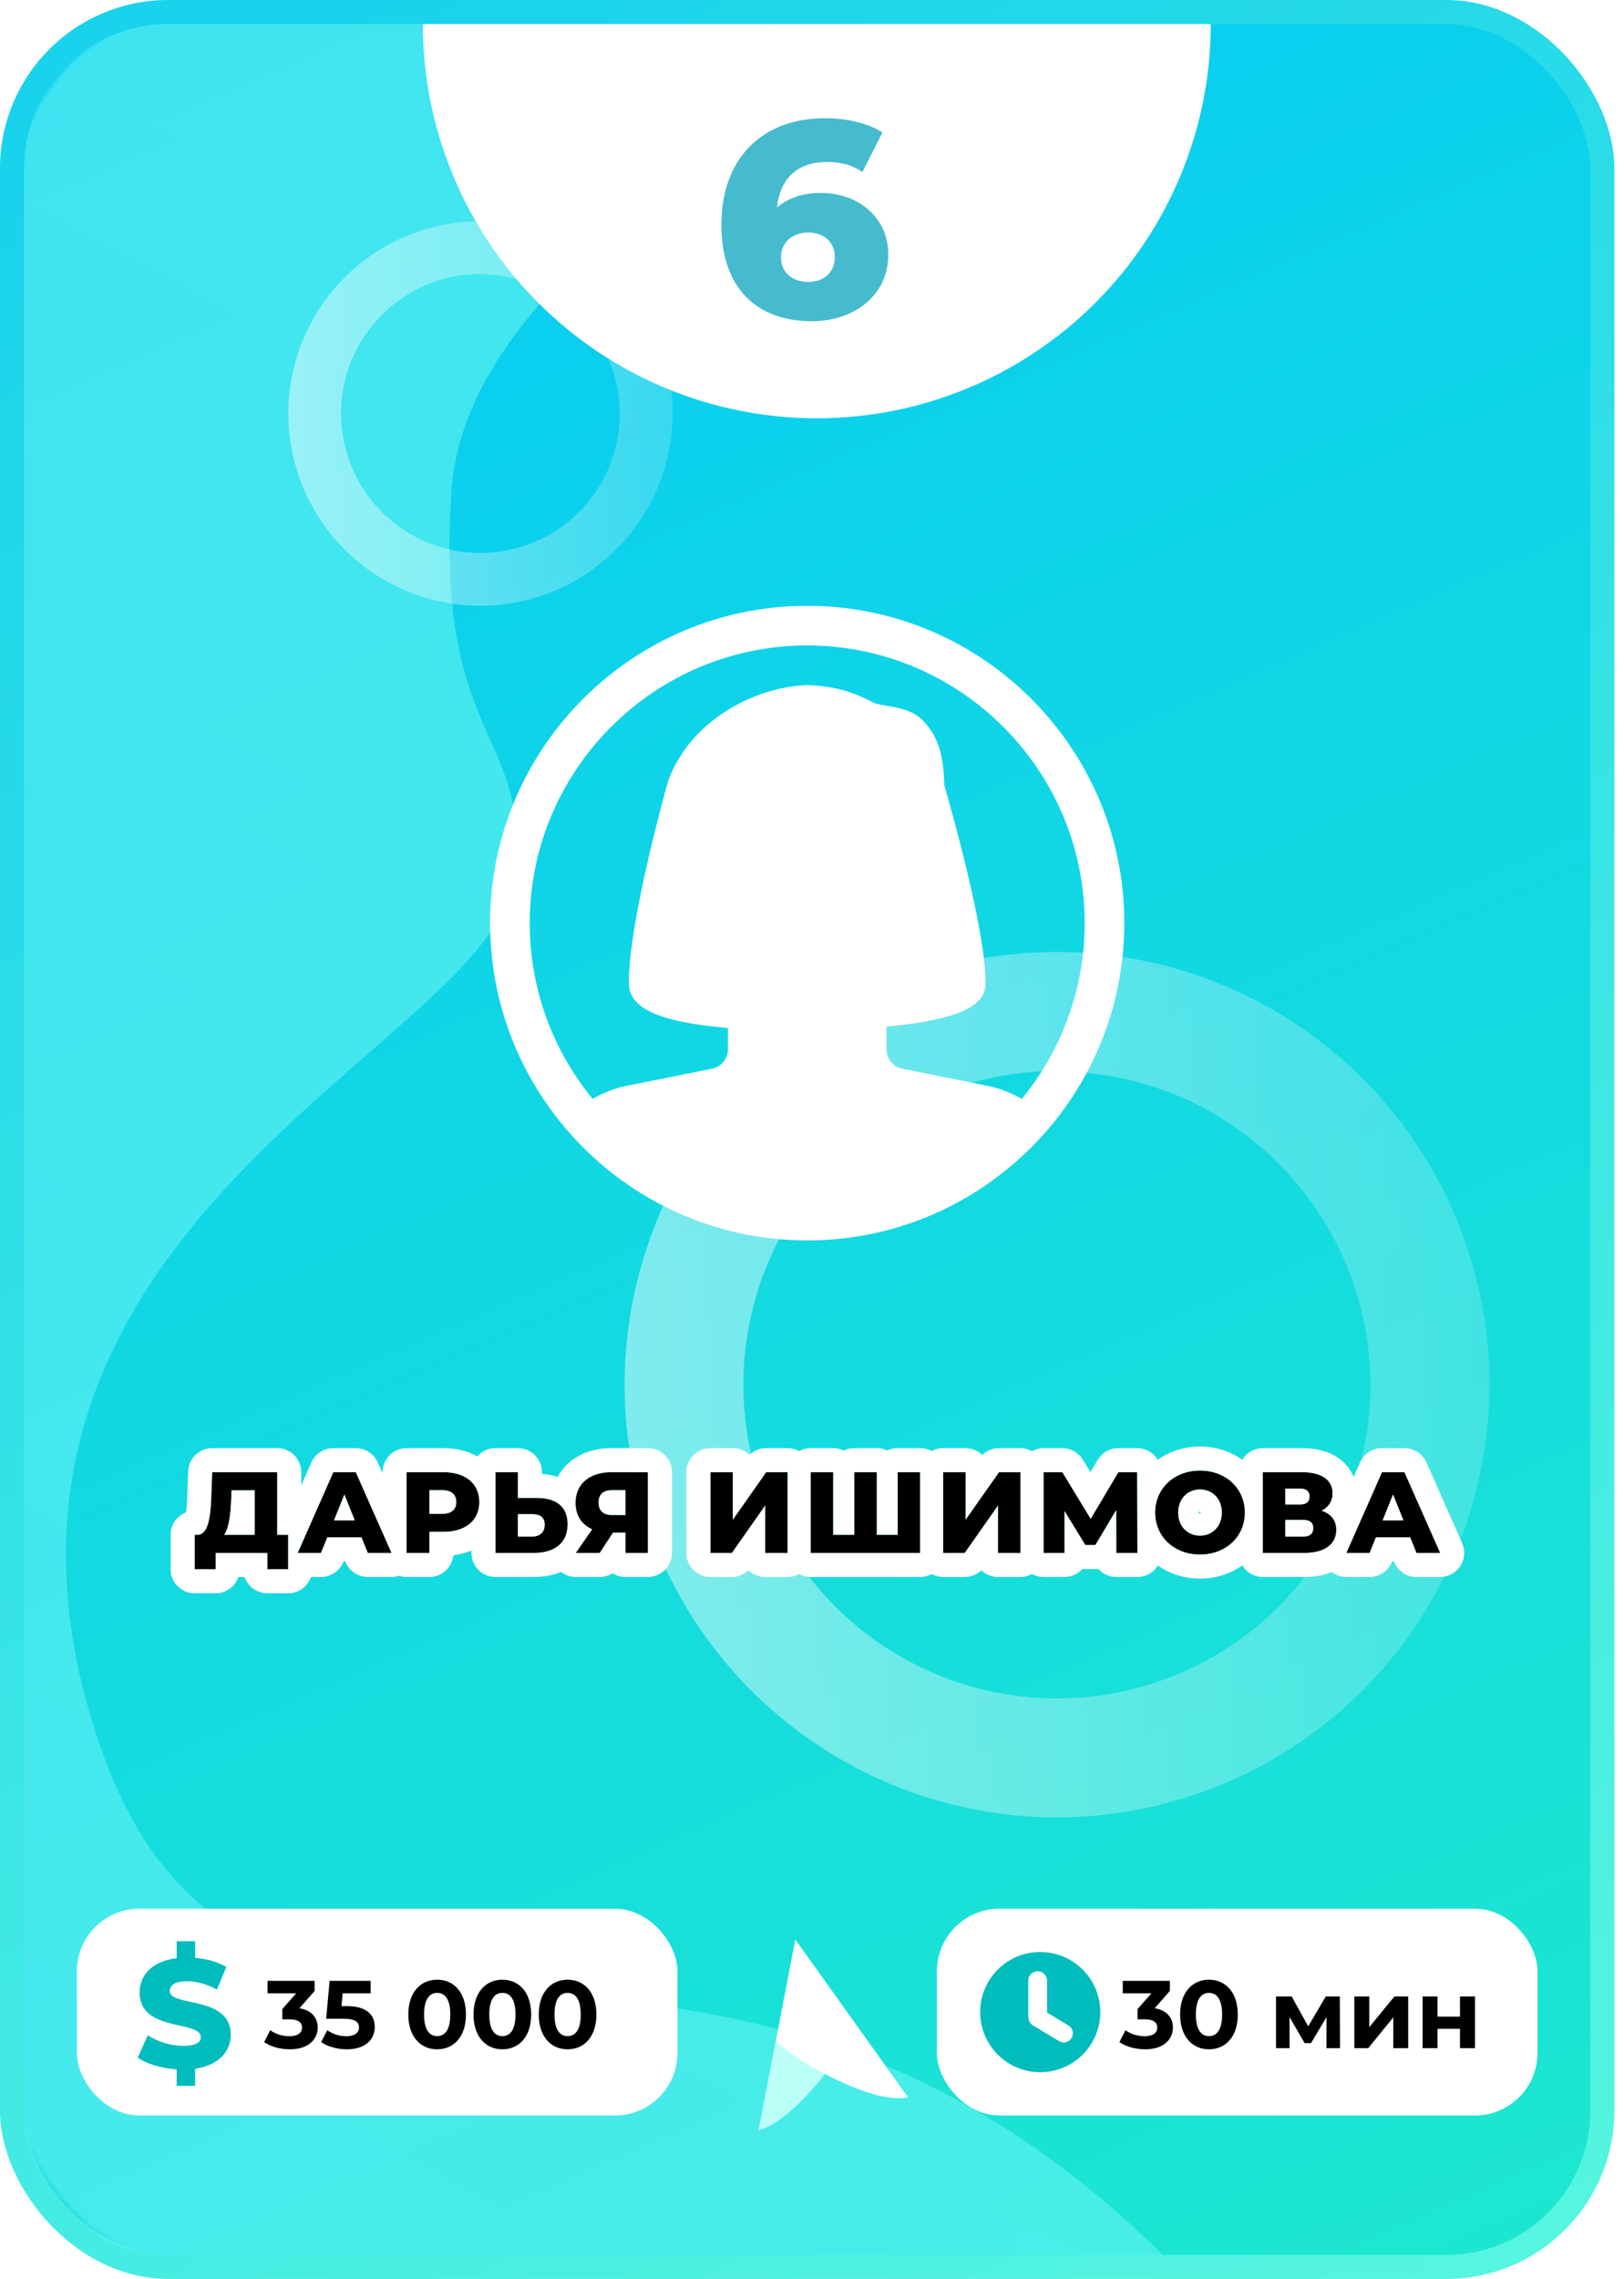 <svg width="338" height="474" viewBox="0 0 338 474" fill="none" xmlns="http://www.w3.org/2000/svg">
<rect x="2.5" y="2.5" width="331" height="469" rx="32.5" fill="url(#paint0_linear)" stroke="url(#paint1_linear)" stroke-width="5"/>
<mask id="mask0" mask-type="alpha" maskUnits="userSpaceOnUse" x="2" y="0" width="336" height="474">
<rect x="4.5" y="2.5" width="331" height="469" rx="41.5" fill="url(#paint2_linear)" stroke="url(#paint3_linear)" stroke-width="5"/>
</mask>
<g mask="url(#mask0)">
<path d="M198.89 5.009C198.89 5.009 97.821 47.095 93.989 101.845C90.157 156.595 112.775 152.615 106.069 185.086C99.363 217.557 -10.912 255.616 18.786 356.766C48.484 457.916 142.368 370.584 242 469H35C18.431 469 5 455.569 5 439V35.001C5 18.432 18.432 5.001 35.001 5.001L198.89 5.009Z" fill="url(#paint4_linear)" fill-opacity="0.5"/>
</g>
<path opacity="0.46" d="M219.887 378C202.092 377.978 184.702 372.68 169.917 362.777C155.131 352.875 143.613 338.811 136.819 322.363C130.024 305.916 128.258 287.824 131.743 270.373C135.229 252.922 143.809 236.896 156.4 224.321C168.992 211.745 185.028 203.185 202.483 199.721C219.939 196.258 238.029 198.046 254.468 204.862C270.906 211.677 284.956 223.212 294.84 238.01C304.724 252.808 310 270.204 310 288C309.958 311.876 300.447 334.761 283.553 351.633C266.66 368.506 243.763 377.988 219.887 378ZM219.887 222.747C206.985 222.764 194.378 226.607 183.659 233.788C172.94 240.969 164.59 251.166 159.665 263.091C154.74 275.016 153.461 288.134 155.989 300.786C158.517 313.438 164.739 325.056 173.868 334.173C182.998 343.29 194.625 349.496 207.28 352.006C219.936 354.517 233.051 353.219 244.97 348.278C256.888 343.336 267.074 334.972 274.24 324.243C281.406 313.515 285.231 300.902 285.231 288C285.177 270.703 278.27 254.132 266.022 241.918C253.774 229.704 237.184 222.843 219.887 222.837V222.747Z" fill="url(#paint5_linear)"/>
<path opacity="0.46" d="M99.95 126C92.041 125.99 84.312 123.636 77.741 119.234C71.169 114.833 66.05 108.583 63.031 101.273C60.011 93.963 59.226 85.922 60.775 78.166C62.324 70.41 66.137 63.287 71.734 57.698C77.33 52.109 84.457 48.304 92.215 46.765C99.973 45.226 108.013 46.021 115.319 49.05C122.625 52.079 128.869 57.206 133.262 63.782C137.655 70.359 140 78.091 140 86C139.981 96.612 135.754 106.783 128.246 114.281C120.738 121.78 110.561 125.995 99.95 126ZM99.95 56.998C94.216 57.006 88.612 58.714 83.848 61.906C79.084 65.097 75.374 69.629 73.185 74.929C70.996 80.229 70.427 86.059 71.551 91.683C72.674 97.306 75.439 102.469 79.497 106.521C83.555 110.573 88.722 113.331 94.347 114.447C99.972 115.563 105.801 114.986 111.098 112.79C116.395 110.594 120.922 106.877 124.107 102.108C127.292 97.34 128.991 91.734 128.991 86C128.968 78.312 125.898 70.948 120.454 65.519C115.011 60.091 107.637 57.041 99.95 57.039V56.998Z" fill="url(#paint6_linear)"/>
<path d="M57.696 319.232V306.2H44.16L43.968 311.384C43.8 315.872 43.248 319.184 41.112 319.232H40.512V326.384H44.88V323H55.632V326.384H59.976V319.232H57.696ZM48.12 311.792L48.192 309.968H53.016V319.232H46.656C47.64 317.816 48 315.08 48.12 311.792Z" fill="black"/>
<path d="M76.548 323H81.492L74.052 306.2H69.372L61.956 323H66.804L68.124 319.736H75.228L76.548 323ZM69.516 316.232L71.676 310.856L73.836 316.232H69.516Z" fill="black"/>
<path d="M92.297 306.2H84.617V323H89.369V318.608H92.297C96.881 318.608 99.761 316.232 99.761 312.416C99.761 308.576 96.881 306.2 92.297 306.2ZM92.009 314.864H89.369V309.944H92.009C93.977 309.944 94.961 310.856 94.961 312.416C94.961 313.952 93.977 314.864 92.009 314.864Z" fill="black"/>
<path d="M111.682 311.552H107.794V306.2H103.114V323H111.058C115.426 323 118.138 320.96 118.138 317.024C118.138 313.352 115.762 311.552 111.682 311.552ZM110.746 319.592H107.794V314.936H110.746C112.354 314.936 113.362 315.536 113.362 317.12C113.362 318.704 112.33 319.592 110.746 319.592Z" fill="black"/>
<path d="M127.295 306.2C122.687 306.2 119.783 308.624 119.783 312.584C119.783 315.2 121.031 317.096 123.239 318.08L119.831 323H124.823L127.583 318.776H130.175V323H134.855V306.2H127.295ZM127.391 309.944H130.175V315.104H127.343C125.543 315.104 124.583 314.192 124.583 312.512C124.583 310.808 125.543 309.944 127.391 309.944Z" fill="black"/>
<path d="M147.847 323H152.335L159.247 313.16V323H163.927V306.2H159.463L152.527 316.064V306.2H147.847V323Z" fill="black"/>
<path d="M186.83 306.2V319.232H182.486V306.2H177.806V319.232H173.414V306.2H168.734V323H191.51V306.2H186.83Z" fill="black"/>
<path d="M196.302 323H200.79L207.702 313.16V323H212.382V306.2H207.918L200.982 316.064V306.2H196.302V323Z" fill="black"/>
<path d="M236.725 323L236.677 306.2H232.765L227.005 315.896L221.101 306.2H217.189V323H221.557V314.288L225.877 321.344H227.989L232.309 314.096L232.333 323H236.725Z" fill="black"/>
<path d="M249.754 323.336C255.13 323.336 259.09 319.64 259.09 314.6C259.09 309.56 255.13 305.864 249.754 305.864C244.378 305.864 240.418 309.56 240.418 314.6C240.418 319.64 244.378 323.336 249.754 323.336ZM249.754 319.4C247.21 319.4 245.218 317.504 245.218 314.6C245.218 311.696 247.21 309.8 249.754 309.8C252.298 309.8 254.29 311.696 254.29 314.6C254.29 317.504 252.298 319.4 249.754 319.4Z" fill="black"/>
<path d="M275.071 314.216C276.511 313.496 277.351 312.224 277.351 310.568C277.351 307.784 274.999 306.2 270.991 306.2H262.831V323H271.447C275.767 323 278.119 321.152 278.119 318.2C278.119 316.184 277.015 314.84 275.071 314.216ZM267.511 309.608H270.535C271.879 309.608 272.551 310.184 272.551 311.264C272.551 312.368 271.879 312.92 270.535 312.92H267.511V309.608ZM271.255 319.592H267.511V316.136H271.255C272.623 316.136 273.319 316.688 273.319 317.84C273.319 318.992 272.623 319.592 271.255 319.592Z" fill="black"/>
<path d="M294.803 323H299.747L292.307 306.2H287.627L280.211 323H285.059L286.379 319.736H293.483L294.803 323ZM287.771 316.232L289.931 310.856L292.091 316.232H287.771Z" fill="black"/>
<path fill-rule="evenodd" clip-rule="evenodd" d="M53.016 319.232V309.968H48.192L48.12 311.792C48.096 312.45 48.062 313.086 48.016 313.694C48.002 313.876 47.987 314.055 47.971 314.232C47.835 315.709 47.614 316.997 47.26 318C47.091 318.479 46.891 318.893 46.656 319.232H53.016ZM44.88 326.384H40.512V319.232H41.112C41.306 319.228 41.488 319.196 41.657 319.139C41.685 319.13 41.712 319.12 41.74 319.109C41.983 319.013 42.2 318.862 42.395 318.661C42.782 318.259 43.076 317.659 43.3 316.9C43.694 315.564 43.872 313.738 43.958 311.64C43.958 311.636 43.958 311.632 43.959 311.628C43.962 311.547 43.965 311.466 43.968 311.384L44.16 306.2H57.696V319.232H59.976V326.384H55.632V323H44.88V326.384ZM50.899 328H49.613C48.941 329.968 47.076 331.384 44.88 331.384H40.512C37.751 331.384 35.512 329.145 35.512 326.384V319.232C35.512 317.111 36.833 315.298 38.697 314.572C38.727 314.381 38.756 314.165 38.784 313.924C38.873 313.159 38.932 312.252 38.971 311.199C38.971 311.199 38.971 311.198 38.972 311.198C38.972 311.198 38.971 311.198 38.972 311.198L39.163 306.015C39.263 303.327 41.471 301.2 44.16 301.2H57.696C60.458 301.2 62.696 303.439 62.696 306.2V308.942L64.798 304.181C65.597 302.369 67.391 301.2 69.372 301.2H74.052C76.03 301.2 77.823 302.366 78.624 304.175L79.617 306.419V306.2C79.617 303.439 81.856 301.2 84.617 301.2H92.297C94.757 301.2 97.219 301.704 99.344 302.916C100.26 301.864 101.61 301.2 103.114 301.2H107.794C110.555 301.2 112.794 303.439 112.794 306.2V306.587C113.887 306.656 115.003 306.834 116.086 307.172C116.7 306.021 117.531 304.978 118.582 304.089C121.023 302.025 124.16 301.2 127.295 301.2H134.855C137.616 301.2 139.855 303.439 139.855 306.2V323C139.855 325.761 137.616 328 134.855 328H130.175C129.19 328 128.272 327.715 127.498 327.224C126.709 327.723 125.785 328 124.823 328H119.831C118.696 328 117.619 327.616 116.756 326.943C114.937 327.71 112.961 328 111.058 328H103.114C100.353 328 98.114 325.761 98.114 323V322.502C96.919 323.01 95.646 323.328 94.346 323.486C94.101 326.02 91.966 328 89.369 328H84.617C84.071 328 83.545 327.912 83.052 327.75C82.555 327.914 82.029 328 81.492 328H76.548C74.51 328 72.677 326.764 71.913 324.875L71.857 324.736H71.495L71.439 324.875C70.675 326.764 68.841 328 66.804 328H64.709C64.037 329.968 62.172 331.384 59.976 331.384H55.632C53.436 331.384 51.571 329.968 50.899 328ZM81.492 323L74.052 306.2H69.372L61.956 323H66.804L68.124 319.736H75.228L76.548 323H81.492ZM71.676 310.856L69.516 316.232H73.836L71.676 310.856ZM89.369 323V318.608H92.297C94.815 318.608 96.819 317.891 98.114 316.612C99.176 315.563 99.761 314.136 99.761 312.416C99.761 310.685 99.176 309.252 98.114 308.2C96.819 306.917 94.815 306.2 92.297 306.2H84.617V323H89.369ZM89.369 314.864H92.009C92.108 314.864 92.204 314.862 92.297 314.857C93.236 314.812 93.927 314.54 94.369 314.078C94.764 313.667 94.961 313.104 94.961 312.416C94.961 311.717 94.764 311.149 94.369 310.734C93.927 310.268 93.236 309.996 92.297 309.951C92.204 309.946 92.108 309.944 92.009 309.944H89.369V314.864ZM103.114 323H111.058C112.534 323 113.822 322.767 114.879 322.306C115.658 321.967 116.313 321.504 116.826 320.919C117.079 320.631 117.297 320.314 117.479 319.968C117.898 319.171 118.125 318.221 118.137 317.12C118.138 317.088 118.138 317.056 118.138 317.024C118.138 316.905 118.136 316.788 118.131 316.673C118.049 314.785 117.302 313.426 115.99 312.584C115.633 312.355 115.234 312.164 114.795 312.011C113.913 311.705 112.87 311.552 111.682 311.552H107.794V306.2H103.114V323ZM107.794 319.592H110.746C110.853 319.592 110.957 319.588 111.058 319.58C111.795 319.522 112.392 319.255 112.794 318.801C113.159 318.389 113.362 317.823 113.362 317.12C113.362 317.088 113.362 317.056 113.361 317.024C113.343 316.365 113.144 315.884 112.794 315.551C112.514 315.285 112.138 315.113 111.682 315.02C111.399 314.963 111.086 314.936 110.746 314.936H107.794V319.592ZM130.175 323H134.855V306.2H127.295C123.919 306.2 121.458 307.501 120.383 309.753C119.999 310.557 119.792 311.482 119.783 312.512C119.783 312.536 119.783 312.56 119.783 312.584C119.783 314.296 120.317 315.699 121.305 316.741C121.397 316.838 121.494 316.933 121.595 317.024C121.831 317.239 122.09 317.436 122.369 317.614C122.588 317.754 122.821 317.883 123.065 318C123.077 318.006 123.088 318.011 123.1 318.017C123.146 318.038 123.192 318.059 123.239 318.08L119.831 323H124.823L127.583 318.776H130.175V323ZM130.175 315.104V309.944H127.391C127.358 309.944 127.326 309.944 127.295 309.945C126.338 309.961 125.628 310.216 125.175 310.707C124.782 311.133 124.583 311.735 124.583 312.512C124.583 312.536 124.583 312.56 124.583 312.584C124.593 313.202 124.737 313.714 125.008 314.11C125.059 314.185 125.114 314.256 125.175 314.323C125.189 314.339 125.204 314.354 125.219 314.37C125.669 314.838 126.353 315.088 127.256 315.103C127.285 315.104 127.313 315.104 127.343 315.104H130.175ZM38.436 315.681C38.436 315.681 38.439 315.674 38.445 315.661C38.44 315.675 38.437 315.681 38.436 315.681ZM147.847 328C145.085 328 142.847 325.761 142.847 323V306.2C142.847 303.439 145.085 301.2 147.847 301.2H152.527C153.873 301.2 155.096 301.732 155.995 302.598C156.918 301.71 158.157 301.2 159.463 301.2H163.927C164.798 301.2 165.617 301.423 166.331 301.815C167.044 301.423 167.863 301.2 168.734 301.2H173.414C174.202 301.2 174.947 301.382 175.61 301.707C176.273 301.382 177.018 301.2 177.806 301.2H182.486C183.265 301.2 184.001 301.378 184.658 301.695C185.315 301.378 186.052 301.2 186.83 301.2H191.51C192.378 301.2 193.195 301.421 193.906 301.81C194.617 301.421 195.434 301.2 196.302 301.2H200.982C202.328 301.2 203.55 301.732 204.449 302.598C205.372 301.71 206.612 301.2 207.918 301.2H212.382C213.253 301.2 214.072 301.423 214.785 301.815C215.499 301.423 216.318 301.2 217.189 301.2H221.101C222.846 301.2 224.464 302.109 225.372 303.6L226.952 306.195L228.466 303.646C229.367 302.13 231.001 301.2 232.765 301.2H236.677C238.494 301.2 240.086 302.17 240.961 303.621C243.403 301.861 246.464 300.864 249.754 300.864C253.045 300.864 256.106 301.861 258.547 303.62C259.422 302.17 261.014 301.2 262.831 301.2H270.991C273.546 301.2 276.265 301.688 278.495 303.212C279.989 304.232 281.087 305.604 281.721 307.198L283.052 304.181C283.852 302.369 285.646 301.2 287.627 301.2H292.307C294.285 301.2 296.077 302.366 296.878 304.175L304.318 320.975C305.003 322.522 304.86 324.31 303.937 325.727C303.015 327.145 301.438 328 299.747 328H294.803C292.765 328 290.931 326.764 290.167 324.875L290.111 324.736H289.75L289.694 324.875C288.93 326.764 287.096 328 285.059 328H280.211C279.095 328 278.029 327.628 277.168 326.968C275.371 327.716 273.392 328 271.447 328H262.831C261.014 328 259.422 327.03 258.547 325.58C256.106 327.339 253.045 328.336 249.754 328.336C246.478 328.336 243.43 327.348 240.994 325.603C240.79 325.937 240.546 326.249 240.266 326.53C239.328 327.471 238.054 328 236.725 328H232.333C230.84 328 229.5 327.346 228.584 326.309C228.388 326.332 228.189 326.344 227.989 326.344H225.877C225.684 326.344 225.493 326.333 225.304 326.311C224.388 327.347 223.049 328 221.557 328H217.189C216.318 328 215.499 327.777 214.785 327.385C214.072 327.777 213.253 328 212.382 328H207.702C206.361 328 205.143 327.472 204.246 326.613C203.324 327.495 202.089 328 200.79 328H196.302C195.434 328 194.617 327.779 193.906 327.39C193.195 327.779 192.378 328 191.51 328H168.734C167.863 328 167.044 327.777 166.331 327.385C165.617 327.777 164.798 328 163.927 328H159.247C157.906 328 156.689 327.472 155.791 326.613C154.869 327.495 153.635 328 152.335 328H147.847ZM159.247 323H163.927V306.2H159.463L152.527 316.064V306.2H147.847V323H152.335L159.247 313.16V323ZM191.51 323V306.2H186.83V319.232H182.486V306.2H177.806V319.232H173.414V306.2H168.734V323H191.51ZM207.702 323H212.382V306.2H207.918L200.982 316.064V306.2H196.302V323H200.79L207.702 313.16V323ZM221.557 323V314.288L225.877 321.344H227.989L232.309 314.096L232.333 323H236.725V322.988L236.677 306.2H232.765L227.005 315.896L221.101 306.2H217.189V323H221.557ZM241.714 319.218C243.303 321.741 246.223 323.336 249.754 323.336C253.313 323.336 256.251 321.716 257.831 319.159C258.638 317.854 259.09 316.304 259.09 314.6C259.09 312.896 258.638 311.346 257.831 310.041C256.251 307.484 253.313 305.864 249.754 305.864C246.203 305.864 243.27 307.477 241.688 310.024C240.875 311.333 240.418 312.889 240.418 314.6C240.418 316.329 240.885 317.9 241.714 319.218ZM262.831 323H271.447C272.964 323 274.238 322.772 275.253 322.349C275.823 322.111 276.311 321.812 276.714 321.457C277.631 320.649 278.111 319.552 278.119 318.233C278.119 318.222 278.119 318.211 278.119 318.2C278.119 318.078 278.115 317.958 278.107 317.84C278.067 317.264 277.931 316.748 277.706 316.293C277.435 315.746 277.034 315.288 276.516 314.919C276.106 314.628 275.622 314.393 275.071 314.216C275.63 313.936 276.099 313.574 276.463 313.137C276.901 312.613 277.188 311.983 277.299 311.264C277.334 311.04 277.351 310.808 277.351 310.568C277.351 310.262 277.323 309.97 277.267 309.693C276.813 307.454 274.558 306.2 270.991 306.2H262.831V323ZM267.511 319.592H271.255C271.321 319.592 271.385 319.591 271.447 319.588C271.874 319.569 272.229 319.486 272.511 319.341C272.761 319.211 272.954 319.033 273.088 318.806C273.143 318.714 273.187 318.615 273.223 318.507C273.254 318.411 273.278 318.309 273.294 318.2C273.311 318.087 273.319 317.967 273.319 317.84C273.319 317.827 273.319 317.813 273.319 317.8C273.319 317.779 273.318 317.759 273.317 317.739C273.314 317.643 273.305 317.551 273.291 317.464C273.209 316.948 272.948 316.587 272.511 316.372C272.188 316.214 271.769 316.136 271.255 316.136H267.511V319.592ZM270.535 312.92C270.802 312.92 271.042 312.898 271.255 312.855C271.967 312.71 272.386 312.325 272.511 311.698C272.532 311.593 272.545 311.482 272.549 311.364C272.551 311.331 272.551 311.298 272.551 311.264C272.551 311.252 272.551 311.239 272.551 311.227C272.55 311.193 272.549 311.161 272.548 311.128C272.542 311.027 272.53 310.93 272.511 310.838C272.492 310.743 272.466 310.653 272.433 310.568C272.414 310.521 272.394 310.476 272.371 310.432C272.316 310.327 272.248 310.231 272.168 310.145C271.908 309.867 271.516 309.694 270.991 309.633C270.849 309.616 270.697 309.608 270.535 309.608H267.511V312.92H270.535ZM292.307 306.2H287.627L280.211 323H285.059L286.379 319.736H293.483L294.803 323H299.747L292.307 306.2ZM289.931 310.856L287.771 316.232H292.091L289.931 310.856ZM249.868 314.432C249.805 314.406 249.763 314.401 249.754 314.4C249.745 314.401 249.704 314.406 249.641 314.432C249.559 314.465 249.471 314.522 249.396 314.599C249.396 314.599 249.395 314.6 249.395 314.6C249.395 314.6 249.396 314.601 249.396 314.601C249.471 314.679 249.559 314.735 249.641 314.768C249.704 314.794 249.745 314.799 249.754 314.8C249.755 314.8 249.754 314.8 249.754 314.8M250.114 314.6C250.113 314.6 250.113 314.601 250.113 314.601C250.037 314.679 249.95 314.735 249.868 314.768C249.806 314.794 249.764 314.799 249.754 314.8M249.868 314.432C249.95 314.465 250.037 314.522 250.113 314.599ZM250.113 314.599C250.113 314.599 250.113 314.6 250.114 314.6ZM245.218 314.6C245.218 317.504 247.21 319.4 249.754 319.4C252.298 319.4 254.29 317.504 254.29 314.6C254.29 311.696 252.298 309.8 249.754 309.8C247.21 309.8 245.218 311.696 245.218 314.6Z" fill="white"/>
<rect x="16" y="397" width="125" height="43" rx="13" fill="white"/>
<rect x="195" y="397" width="125" height="43" rx="13" fill="white"/>
<path d="M252 5C252 26.748 243.361 47.605 227.983 62.983C212.605 78.361 191.748 87 170 87C148.252 87 127.395 78.361 112.017 62.983C96.639 47.605 88 26.748 88 5L170 5H252Z" fill="white"/>
<path d="M48.032 423.216C48.032 414.96 35.328 417.52 35.328 414.096C35.328 412.976 36.288 412.08 38.944 412.08C40.896 412.08 43.008 412.656 45.152 413.808L47.104 409.104C45.312 408.048 42.976 407.408 40.608 407.216V403.76H36.768V407.28C31.584 407.92 29.056 410.896 29.056 414.416C29.056 422.736 41.792 420.144 41.792 423.696C41.792 424.784 40.768 425.52 38.144 425.52C35.552 425.52 32.736 424.624 30.752 423.312L28.672 427.984C30.528 429.264 33.568 430.192 36.768 430.416V433.84H40.608V430.288C45.6 429.552 48.032 426.608 48.032 423.216Z" fill="#00BCBC"/>
<path d="M62.32 417.7L65.48 414.1V412H55.68V414.6H61.64L58.76 417.86V420H60.24C62.08 420 62.86 420.66 62.86 421.72C62.86 422.86 61.86 423.52 60.24 423.52C58.78 423.52 57.3 423.06 56.24 422.26L54.98 424.74C56.34 425.7 58.36 426.24 60.32 426.24C64.3 426.24 66.12 424.08 66.12 421.72C66.12 419.66 64.84 418.1 62.32 417.7ZM72.221 417.26H71.081L71.301 414.6H77.141V412H68.601L67.881 419.88H71.461C74.001 419.88 74.721 420.6 74.721 421.7C74.721 422.84 73.721 423.52 72.101 423.52C70.641 423.52 69.181 423.06 68.121 422.26L66.841 424.74C68.201 425.7 70.241 426.24 72.181 426.24C76.181 426.24 78.001 424.08 78.001 421.6C78.001 419.12 76.361 417.26 72.221 417.26ZM90.979 426.24C94.439 426.24 96.979 423.62 96.979 419C96.979 414.38 94.439 411.76 90.979 411.76C87.539 411.76 84.979 414.38 84.979 419C84.979 423.62 87.539 426.24 90.979 426.24ZM90.979 423.5C89.379 423.5 88.259 422.18 88.259 419C88.259 415.82 89.379 414.5 90.979 414.5C92.599 414.5 93.719 415.82 93.719 419C93.719 422.18 92.599 423.5 90.979 423.5ZM104.553 426.24C108.013 426.24 110.553 423.62 110.553 419C110.553 414.38 108.013 411.76 104.553 411.76C101.113 411.76 98.553 414.38 98.553 419C98.553 423.62 101.113 426.24 104.553 426.24ZM104.553 423.5C102.953 423.5 101.833 422.18 101.833 419C101.833 415.82 102.953 414.5 104.553 414.5C106.173 414.5 107.293 415.82 107.293 419C107.293 422.18 106.173 423.5 104.553 423.5ZM118.128 426.24C121.588 426.24 124.128 423.62 124.128 419C124.128 414.38 121.588 411.76 118.128 411.76C114.688 411.76 112.128 414.38 112.128 419C112.128 423.62 114.688 426.24 118.128 426.24ZM118.128 423.5C116.528 423.5 115.408 422.18 115.408 419C115.408 415.82 116.528 414.5 118.128 414.5C119.748 414.5 120.868 415.82 120.868 419C120.868 422.18 119.748 423.5 118.128 423.5Z" fill="black"/>
<path d="M240.32 417.7L243.48 414.1V412H233.68V414.6H239.64L236.76 417.86V420H238.24C240.08 420 240.86 420.66 240.86 421.72C240.86 422.86 239.86 423.52 238.24 423.52C236.78 423.52 235.3 423.06 234.24 422.26L232.98 424.74C234.34 425.7 236.36 426.24 238.32 426.24C242.3 426.24 244.12 424.08 244.12 421.72C244.12 419.66 242.84 418.1 240.32 417.7ZM251.616 426.24C255.076 426.24 257.616 423.62 257.616 419C257.616 414.38 255.076 411.76 251.616 411.76C248.176 411.76 245.616 414.38 245.616 419C245.616 423.62 248.176 426.24 251.616 426.24ZM251.616 423.5C250.016 423.5 248.896 422.18 248.896 419C248.896 415.82 250.016 414.5 251.616 414.5C253.236 414.5 254.356 415.82 254.356 419C254.356 422.18 253.236 423.5 251.616 423.5ZM278.894 426L278.854 415.24H275.934L272.274 421.46L268.834 415.24H265.574V426H268.394V419.54L271.534 424.96H272.854L276.074 419.56V426H278.894ZM281.883 426H284.763L289.983 419.6V426H293.083V415.24H290.223L284.983 421.64V415.24H281.883V426ZM296.082 426H299.182V421.98H303.862V426H306.982V415.24H303.862V419.44H299.182V415.24H296.082V426Z" fill="black"/>
<path d="M216.5 406C209.595 406 204 411.595 204 418.5C204 425.405 209.595 431 216.5 431C223.405 431 229 425.405 229 418.5C229 411.595 223.405 406 216.5 406Z" fill="#00BCBC"/>
<path fill-rule="evenodd" clip-rule="evenodd" d="M215.961 410C214.878 410 214 410.878 214 411.961V419.153C214 419.311 214.019 419.464 214.054 419.611C214.047 420.263 214.376 420.901 214.974 421.262L220.414 424.535C221.313 425.077 222.481 424.786 223.022 423.887C223.563 422.988 223.273 421.82 222.374 421.279L217.923 418.6V411.961C217.923 410.878 217.045 410 215.961 410Z" fill="white"/>
<g filter="url(#filter0_d)">
<path d="M162.531 400.393L185.975 433.213C179.766 434.57 168.698 428.331 168.698 428.331C168.698 428.331 160.834 438.706 154.912 440L162.531 400.393Z" fill="white"/>
<path fill-rule="evenodd" clip-rule="evenodd" d="M154.912 440L158.469 421.51C161.522 424.284 164.956 426.604 168.698 428.331C168.698 428.331 160.834 438.706 154.912 440Z" fill="#BBFFF9"/>
</g>
<path d="M170.903 40.132C167.075 40.132 164.001 41.176 161.739 43.148C162.319 36.942 166.205 33.694 172.005 33.694C174.615 33.694 177.167 34.158 179.487 35.782L183.663 27.546C180.705 25.632 176.297 24.588 171.715 24.588C158.897 24.588 150.139 32.65 150.139 46.802C150.139 59.968 157.563 66.812 168.931 66.812C177.805 66.812 184.881 61.418 184.881 52.95C184.881 45.178 178.559 40.132 170.903 40.132ZM168.235 58.634C164.755 58.634 162.551 56.546 162.551 53.53C162.551 50.456 164.871 48.368 168.177 48.368C171.483 48.368 173.745 50.34 173.745 53.472C173.745 56.662 171.483 58.634 168.235 58.634Z" fill="#46BBCE"/>
<g filter="url(#filter1_di)">
<path d="M168 126C131.609 126 102 155.609 102 192C102 228.391 131.609 258 168 258C204.391 258 234 228.391 234 192C234 155.609 204.391 126 168 126ZM212.674 228.548C210.562 227.393 208.309 226.419 205.859 225.907L187.767 222.278C185.869 221.906 184.5 220.207 184.5 218.235V213.532C202.526 211.808 205.125 208.129 205.125 204.375C205.125 193.279 197.749 167.514 196.537 163.323C196.38 156.847 195.2 153.209 192.238 150.016C190.143 147.747 187.057 147.219 184.574 146.798C183.601 146.625 182.256 146.402 181.761 146.13C177.364 143.754 173.016 142.599 167.827 142.5C156.962 142.946 143.605 149.859 139.034 162.498C138.704 163.678 130.875 191.579 130.875 204.375C130.875 209.713 136.906 212.526 151.5 213.813V218.235C151.5 220.207 150.122 221.906 148.217 222.278L130.108 225.907C127.674 226.419 125.438 227.384 123.326 228.539C115.159 218.581 110.25 205.852 110.25 192C110.25 160.155 136.155 134.25 168 134.25C199.837 134.25 225.75 160.155 225.75 192C225.75 205.852 220.833 218.582 212.674 228.548Z" fill="white"/>
</g>
<defs>
<filter id="filter0_d" x="143" y="393" width="52.975" height="57" filterUnits="userSpaceOnUse" color-interpolation-filters="sRGB">
<feFlood flood-opacity="0" result="BackgroundImageFix"/>
<feColorMatrix in="SourceAlpha" type="matrix" values="0 0 0 0 0 0 0 0 0 0 0 0 0 0 0 0 0 0 127 0"/>
<feOffset dx="3" dy="3"/>
<feGaussianBlur stdDeviation="3.5"/>
<feColorMatrix type="matrix" values="0 0 0 0 0.279 0 0 0 0 0.9 0 0 0 0 0.84 0 0 0 1 0"/>
<feBlend mode="normal" in2="BackgroundImageFix" result="effect1_dropShadow"/>
<feBlend mode="normal" in="SourceGraphic" in2="effect1_dropShadow" result="shape"/>
</filter>
<filter id="filter1_di" x="96" y="120" width="152" height="152" filterUnits="userSpaceOnUse" color-interpolation-filters="sRGB">
<feFlood flood-opacity="0" result="BackgroundImageFix"/>
<feColorMatrix in="SourceAlpha" type="matrix" values="0 0 0 0 0 0 0 0 0 0 0 0 0 0 0 0 0 0 127 0"/>
<feOffset dx="4" dy="4"/>
<feGaussianBlur stdDeviation="5"/>
<feColorMatrix type="matrix" values="0 0 0 0 0.172 0 0 0 0 0.817 0 0 0 0 0.817 0 0 0 1 0"/>
<feBlend mode="normal" in2="BackgroundImageFix" result="effect1_dropShadow"/>
<feBlend mode="normal" in="SourceGraphic" in2="effect1_dropShadow" result="shape"/>
<feColorMatrix in="SourceAlpha" type="matrix" values="0 0 0 0 0 0 0 0 0 0 0 0 0 0 0 0 0 0 127 0" result="hardAlpha"/>
<feOffset dx="-4" dy="-4"/>
<feGaussianBlur stdDeviation="4.5"/>
<feComposite in2="hardAlpha" operator="arithmetic" k2="-1" k3="1"/>
<feColorMatrix type="matrix" values="0 0 0 0 0.442 0 0 0 0 0.887 0 0 0 0 0.896 0 0 0 0.52 0"/>
<feBlend mode="normal" in2="shape" result="effect2_innerShadow"/>
</filter>
<linearGradient id="paint0_linear" x1="5.5" y1="-157" x2="289.5" y2="495.5" gradientUnits="userSpaceOnUse">
<stop stop-color="#00C2FF"/>
<stop offset="1" stop-color="#1EE7CF"/>
</linearGradient>
<linearGradient id="paint1_linear" x1="49" y1="11" x2="301.5" y2="474" gradientUnits="userSpaceOnUse">
<stop stop-color="#19D2EB"/>
<stop offset="1" stop-color="#55F5DF"/>
</linearGradient>
<linearGradient id="paint2_linear" x1="59.5" y1="-9" x2="291.5" y2="495.5" gradientUnits="userSpaceOnUse">
<stop stop-color="#00E0FF"/>
<stop offset="1" stop-color="#42F2D1"/>
</linearGradient>
<linearGradient id="paint3_linear" x1="51" y1="11" x2="303.5" y2="474" gradientUnits="userSpaceOnUse">
<stop stop-color="#B2F6FF"/>
<stop offset="1" stop-color="#28D7BE"/>
</linearGradient>
<linearGradient id="paint4_linear" x1="27" y1="473.49" x2="247.084" y2="60.852" gradientUnits="userSpaceOnUse">
<stop stop-color="#73F5FF"/>
<stop offset="0.99" stop-color="#7AFFEC"/>
</linearGradient>
<linearGradient id="paint5_linear" x1="129.774" y1="288" x2="310" y2="288" gradientUnits="userSpaceOnUse">
<stop stop-color="white"/>
<stop offset="0.99" stop-color="white" stop-opacity="0.4"/>
</linearGradient>
<linearGradient id="paint6_linear" x1="59.9" y1="86" x2="140" y2="86" gradientUnits="userSpaceOnUse">
<stop stop-color="white"/>
<stop offset="0.99" stop-color="white" stop-opacity="0.4"/>
</linearGradient>
</defs>
</svg>
